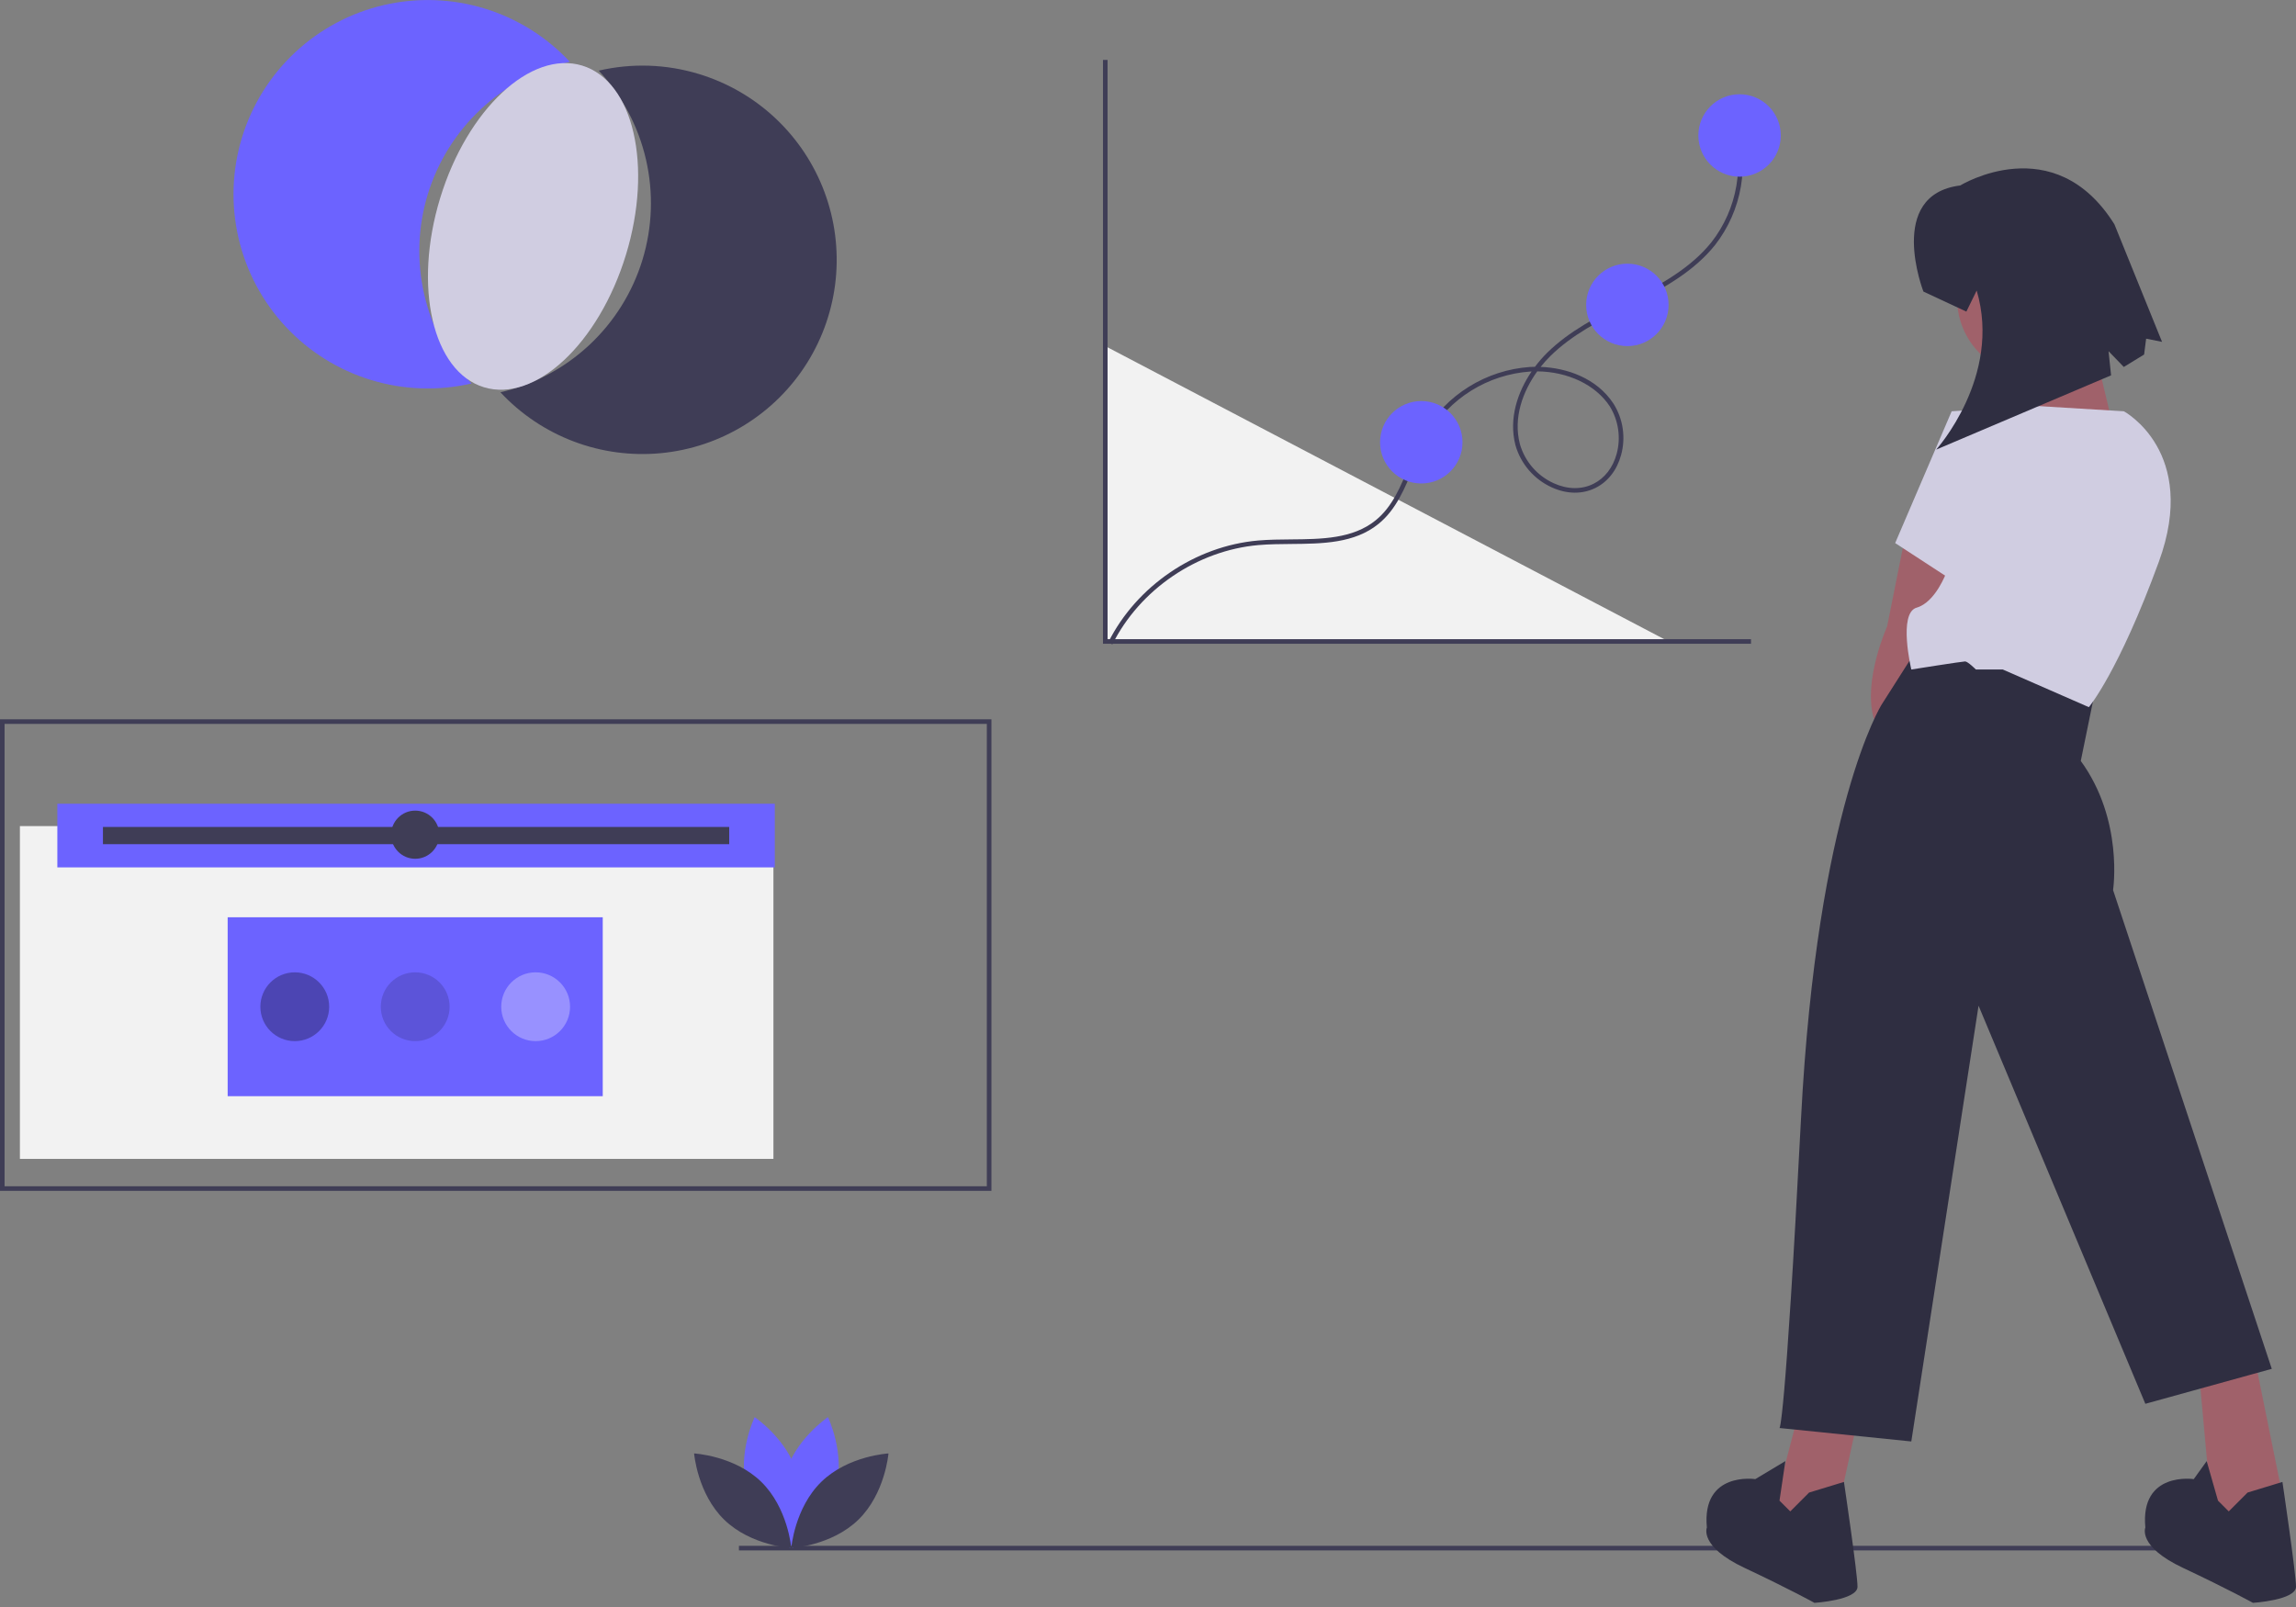 <svg width="500" height="350" viewBox="0 0 500 350" fill="none" xmlns="http://www.w3.org/2000/svg">
<rect x="0" y="0" width="500" height="350" fill="#808080" stroke="none"/>
<g clip-path="url(#clip0)">
<path d="M240.698 75.383V139.71H363.367" fill="#F2F2F2"/>
<path d="M381.317 140.209H240.198V13.052H241.195V139.211H381.317V140.209Z" fill="#3F3D56"/>
<path d="M242.24 140.35L241.348 139.904C247.482 127.632 260.276 118.926 273.943 117.726C276.301 117.519 278.771 117.498 281.16 117.478C287.763 117.424 294.589 117.367 299.567 113.33C303.252 110.342 305.033 105.946 306.919 101.293C307.842 98.866 308.922 96.503 310.153 94.217C312.535 90.144 315.875 86.714 319.883 84.224C323.89 81.734 328.445 80.258 333.151 79.927C333.516 79.905 333.887 79.892 334.264 79.888C335.069 78.813 335.952 77.799 336.906 76.853C341.738 72.074 347.926 68.941 353.91 65.911L355.327 65.193C361.66 61.971 368.218 58.357 372.696 52.759C375.496 49.175 377.363 44.953 378.13 40.47C378.898 35.988 378.542 31.385 377.094 27.074L378.036 26.746C379.537 31.216 379.907 35.99 379.111 40.638C378.315 45.287 376.378 49.665 373.475 53.382C368.872 59.136 362.209 62.811 355.779 66.082L354.361 66.801C348.445 69.796 342.328 72.893 337.607 77.562C336.861 78.301 336.161 79.084 335.508 79.906C341.144 80.127 347.7 82.302 351.384 87.937C352.419 89.584 353.099 91.428 353.38 93.352C353.662 95.276 353.54 97.238 353.021 99.112C352.132 102.383 350.153 104.925 347.446 106.269C344.589 107.689 341.213 107.648 337.938 106.153C336.031 105.288 334.335 104.018 332.967 102.431C331.6 100.845 330.595 98.98 330.021 96.965C328.513 91.137 330.499 85.369 333.537 80.906C333.428 80.91 333.319 80.916 333.209 80.922C328.668 81.243 324.274 82.666 320.407 85.068C316.54 87.471 313.318 90.78 311.02 94.71C309.812 96.958 308.751 99.282 307.844 101.668C305.993 106.233 304.08 110.955 300.195 114.105C294.947 118.362 287.942 118.42 281.169 118.476C278.799 118.496 276.349 118.516 274.031 118.719C260.7 119.89 248.222 128.38 242.24 140.35ZM334.769 80.883C331.641 85.218 329.495 90.951 330.986 96.715C331.521 98.587 332.458 100.319 333.73 101.792C335.002 103.265 336.58 104.444 338.353 105.246C341.348 106.613 344.42 106.66 347.002 105.376C349.45 104.16 351.245 101.843 352.059 98.851C352.53 97.112 352.64 95.294 352.38 93.51C352.121 91.727 351.498 90.016 350.549 88.483C347.507 83.829 341.427 80.938 334.769 80.883Z" fill="#3F3D56"/>
<path d="M309.513 105.3C314.47 105.3 318.489 101.282 318.489 96.325C318.489 91.367 314.47 87.349 309.513 87.349C304.556 87.349 300.537 91.367 300.537 96.325C300.537 101.282 304.556 105.3 309.513 105.3Z" fill="#6C63FF"/>
<path d="M215.902 259.362H0V156.663H215.902V259.362ZM0.997 258.365H214.904V157.66H0.997V258.365Z" fill="#3F3D56"/>
<path d="M492.521 336.677H160.916V337.674H492.521V336.677Z" fill="#3F3D56"/>
<path d="M415.057 115.935L410.956 136.439C410.956 136.439 405.684 148.156 408.027 156.358L409.785 159.873L420.915 149.913L425.016 122.379L415.057 115.935Z" fill="#A0616A"/>
<path d="M392.208 305.745L385.764 330.349L393.38 333.864L400.41 328.006L404.511 309.26L392.208 305.745Z" fill="#A0616A"/>
<path d="M478.618 296.078L481.84 331.521H498.243L490.335 292.563L478.618 296.078Z" fill="#A0616A"/>
<path d="M453.132 165.73L456.451 149.503L417.983 140.54L409.781 153.428C409.781 153.428 395.721 175.689 392.206 243.646C388.691 311.602 387.52 311.016 387.52 311.016L416.225 313.945L430.871 219.041L467.192 305.744L494.726 298.128L460.162 193.85C460.162 193.85 462.506 178.619 453.132 165.73Z" fill="#2F2E41"/>
<path d="M393.966 325.076L389.865 329.177L387.521 326.834L388.801 318.225L382.249 322.147C382.249 322.147 370.532 320.389 371.704 332.692C371.704 332.692 369.947 336.793 379.906 341.479C389.865 346.166 395.137 349.095 395.137 349.095C395.137 349.095 404.51 348.509 404.51 345.58C404.51 342.651 401.557 322.761 401.557 322.761L393.966 325.076Z" fill="#2F2E41"/>
<path d="M489.454 325.076L485.353 329.177L483.01 326.834L480.551 318.225L477.737 322.147C477.737 322.147 466.021 320.389 467.192 332.692C467.192 332.692 465.435 336.793 475.394 341.479C485.353 346.166 490.625 349.095 490.625 349.095C490.625 349.095 499.999 348.509 499.999 345.58C499.999 342.651 497.045 322.761 497.045 322.761L489.454 325.076Z" fill="#2F2E41"/>
<path d="M443.176 81.957C452.558 81.957 460.165 74.35 460.165 64.968C460.165 55.585 452.558 47.979 443.176 47.979C433.793 47.979 426.187 55.585 426.187 64.968C426.187 74.35 433.793 81.957 443.176 81.957Z" fill="#A0616A"/>
<path d="M437.903 77.855L439.074 97.774H461.336L454.892 70.825L437.903 77.855Z" fill="#A0616A"/>
<path d="M425.013 89.575L443.174 88.403L462.507 89.575C462.507 89.575 478.91 98.362 470.123 122.381C461.335 146.4 454.891 154.016 454.891 154.016L436.144 145.815H430.286C430.286 145.815 428.528 144.057 427.943 144.057C427.357 144.057 416.226 145.815 416.226 145.815C416.226 145.815 413.297 133.512 417.398 132.34C421.498 131.169 423.842 124.725 423.842 124.725L425.013 89.575Z" fill="#D0CDE1"/>
<path d="M428.53 91.331L425.015 89.573L412.712 118.279L426.186 127.066L428.53 91.331Z" fill="#D0CDE1"/>
<path d="M418.864 63.504C418.864 63.504 410.662 42.414 426.876 40.396C426.876 40.396 447.319 27.839 460.458 48.859L470.827 74.453L467.363 73.765L466.923 77.213L462.503 79.925L459.178 76.489L459.728 81.749L421.643 97.923C421.643 97.923 436.001 82.023 430.462 63.276L428.214 67.865L418.864 63.504Z" fill="#2F2E41"/>
<path d="M182.011 324.414C179.881 332.288 172.585 337.164 172.585 337.164C172.585 337.164 168.743 329.274 170.873 321.401C173.003 313.527 180.299 308.65 180.299 308.65C180.299 308.65 184.141 316.54 182.011 324.414Z" fill="#6C63FF"/>
<path d="M162.633 324.414C164.763 332.288 172.059 337.164 172.059 337.164C172.059 337.164 175.901 329.274 173.771 321.401C171.641 313.527 164.345 308.65 164.345 308.65C164.345 308.65 160.503 316.54 162.633 324.414Z" fill="#6C63FF"/>
<path d="M165.762 322.723C171.607 328.413 172.321 337.16 172.321 337.16C172.321 337.16 163.559 336.681 157.714 330.991C151.869 325.302 151.155 316.555 151.155 316.555C151.155 316.555 159.917 317.034 165.762 322.723Z" fill="#3F3D56"/>
<path d="M178.876 322.723C173.031 328.413 172.317 337.16 172.317 337.16C172.317 337.16 181.079 336.681 186.924 330.991C192.769 325.302 193.483 316.555 193.483 316.555C193.483 316.555 184.721 317.034 178.876 322.723Z" fill="#3F3D56"/>
<path d="M93.161 42.31C95.329 35.209 99.329 28.804 104.758 23.739C110.188 18.675 116.855 15.13 124.09 13.462C119.026 8.03 112.621 4.027 105.52 1.856C98.418 -0.315 90.87 -0.579 83.635 1.092C76.399 2.763 69.731 6.309 64.3 11.374C58.869 16.439 54.868 22.845 52.698 29.947C50.528 37.049 50.266 44.597 51.939 51.832C53.611 59.068 57.159 65.735 62.225 71.165C67.291 76.594 73.698 80.594 80.8 82.763C87.903 84.931 95.451 85.191 102.686 83.517C97.619 78.09 94.071 71.424 92.399 64.191C90.727 56.957 90.99 49.41 93.161 42.31Z" fill="#6C63FF"/>
<path d="M152.268 16.14C145.168 13.962 137.617 13.701 130.384 15.385C135.449 20.814 138.996 27.48 140.668 34.713C142.339 41.947 142.078 49.493 139.908 56.593C137.739 63.694 133.738 70.097 128.309 75.162C122.88 80.225 116.213 83.771 108.979 85.441C113.405 90.186 118.862 93.849 124.93 96.147C130.997 98.445 137.512 99.316 143.97 98.694C150.428 98.071 156.657 95.971 162.173 92.556C167.69 89.141 172.347 84.503 175.785 79C179.222 73.497 181.347 67.278 181.996 60.822C182.645 54.366 181.8 47.848 179.526 41.771C177.253 35.694 173.612 30.222 168.886 25.777C164.159 21.333 158.473 18.035 152.268 16.14Z" fill="#3F3D56"/>
<path d="M136.312 55.494C142.222 36.148 137.958 17.699 126.787 14.286C115.616 10.873 101.769 23.788 95.858 43.134C89.948 62.479 94.212 80.928 105.383 84.341C116.554 87.755 130.401 74.839 136.312 55.494Z" fill="#D0CDE1"/>
<path d="M378.827 38.481C383.784 38.481 387.803 34.463 387.803 29.506C387.803 24.548 383.784 20.53 378.827 20.53C373.87 20.53 369.851 24.548 369.851 29.506C369.851 34.463 373.87 38.481 378.827 38.481Z" fill="#6C63FF"/>
<path d="M354.393 75.381C359.35 75.381 363.369 71.362 363.369 66.405C363.369 61.448 359.35 57.429 354.393 57.429C349.436 57.429 345.417 61.448 345.417 66.405C345.417 71.362 349.436 75.381 354.393 75.381Z" fill="#6C63FF"/>
<path d="M168.43 179.922H4.336V252.404H168.43V179.922Z" fill="#F2F2F2"/>
<path d="M168.728 175.051H12.488V188.914H168.728V175.051Z" fill="#6C63FF"/>
<path d="M158.799 180.11H22.417V183.857H158.799V180.11Z" fill="#3F3D56"/>
<path d="M90.421 187.041C93.318 187.041 95.667 184.692 95.667 181.796C95.667 178.899 93.318 176.55 90.421 176.55C87.524 176.55 85.176 178.899 85.176 181.796C85.176 184.692 87.524 187.041 90.421 187.041Z" fill="#3F3D56"/>
<path d="M131.26 199.78H49.58V238.747H131.26V199.78Z" fill="#6C63FF"/>
<path opacity="0.15" d="M90.421 226.757C94.559 226.757 97.914 223.402 97.914 219.263C97.914 215.125 94.559 211.77 90.421 211.77C86.282 211.77 82.927 215.125 82.927 219.263C82.927 223.402 86.282 226.757 90.421 226.757Z" fill="black"/>
<path opacity="0.3" d="M116.649 226.757C120.787 226.757 124.142 223.402 124.142 219.263C124.142 215.125 120.787 211.77 116.649 211.77C112.51 211.77 109.155 215.125 109.155 219.263C109.155 223.402 112.51 226.757 116.649 226.757Z" fill="white"/>
<path opacity="0.3" d="M64.193 226.757C68.331 226.757 71.686 223.402 71.686 219.263C71.686 215.125 68.331 211.77 64.193 211.77C60.054 211.77 56.699 215.125 56.699 219.263C56.699 223.402 60.054 226.757 64.193 226.757Z" fill="black"/>
</g>
<defs>
<clipPath id="clip0">
<rect width="500" height="349.096" fill="white"/>
</clipPath>
</defs>
</svg>
